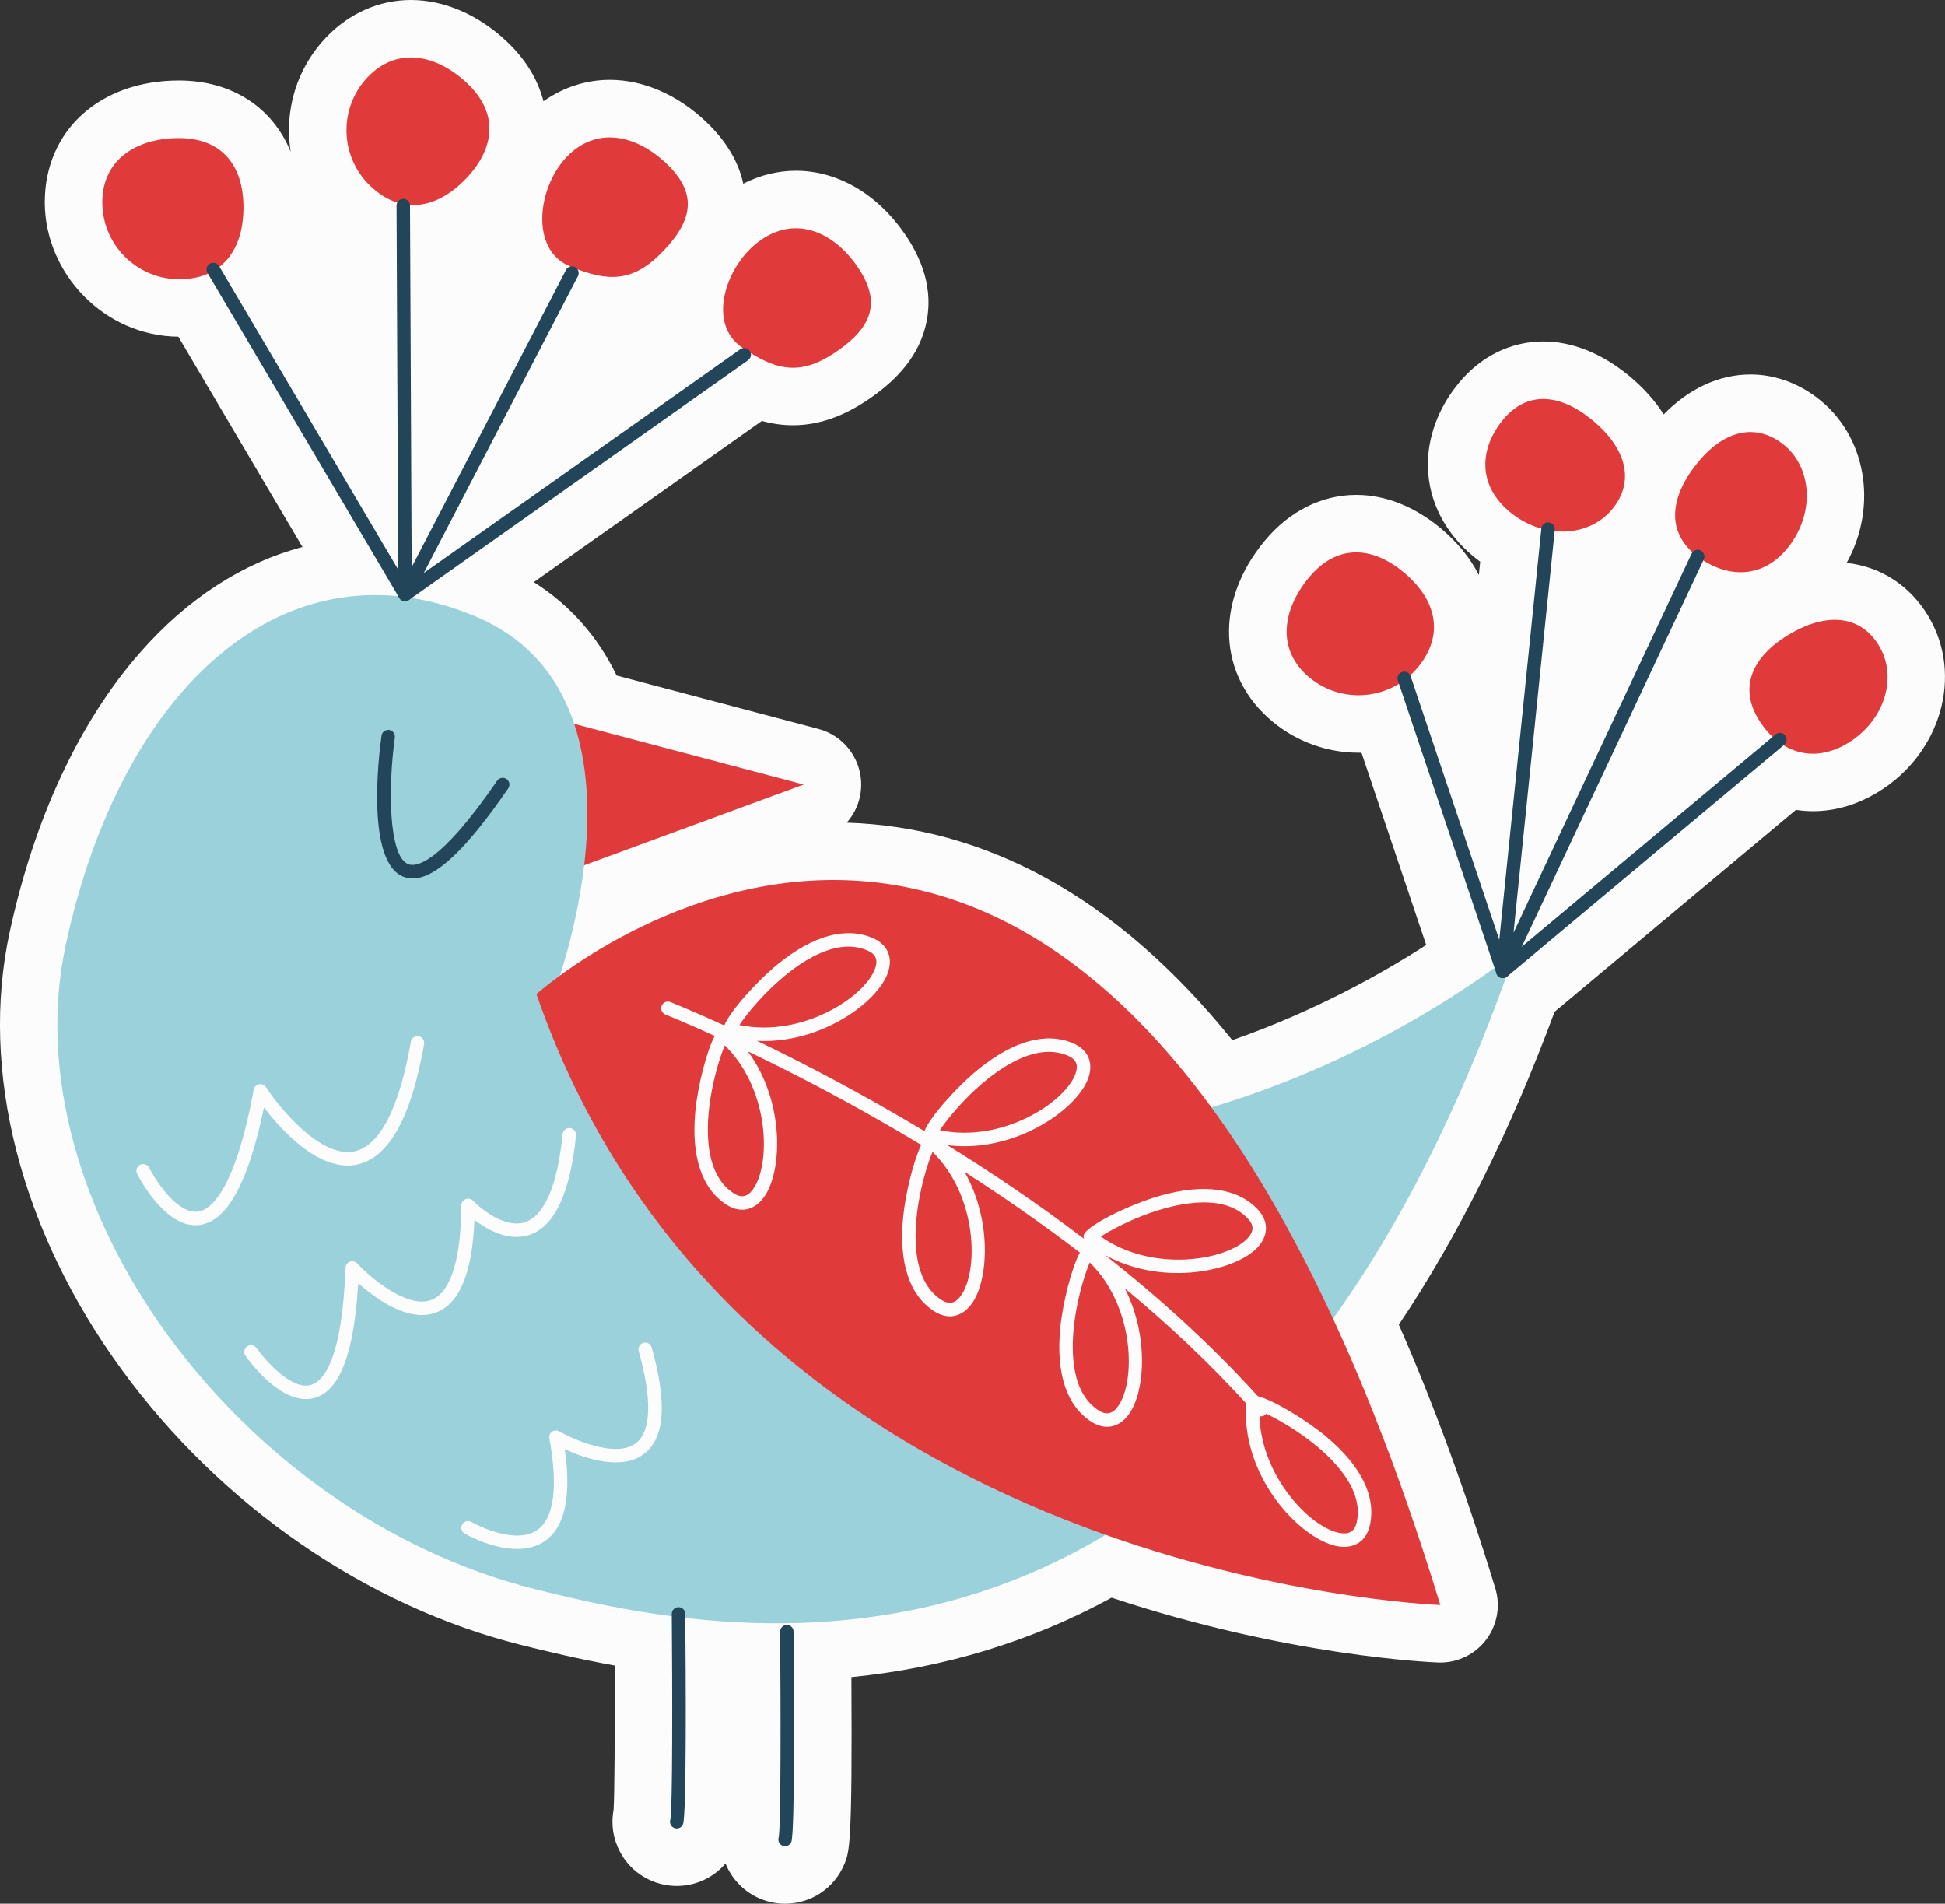 <svg xmlns="http://www.w3.org/2000/svg" width="1080" height="1056.93" viewBox="0 0 1080 1056.93"><rect x="0" y="0" width="1080" height="1056.93" fill="#333333" stroke="none"/><g id="a"/><g id="b"><g id="c"><g id="d"><path d="M1070.72 342.08c-10.25-17.04-26.54-27.56-45.34-29.53 17.54-31.79 11.01-71.21-16.79-92-11.03-8.25-23.68-12.62-36.59-12.63-17.36.0-34.11 7.77-48.19 22.14-4.83-7.61-11.25-14.79-19.11-21.29-15.14-12.55-31.66-19.18-47.77-19.18-17.92.0-34.55 8.15-46.81 22.94-11.67 14.08-17.79 30.92-17.24 47.42.62 18.61 9.56 35.97 25.17 48.9 1.26 1.04 2.54 2.04 3.85 3l-.76 7.4c-4.82-9.54-12.05-18.4-21.43-26.17-14.47-11.99-30.59-18.33-46.62-18.33-19.15.0-37.21 9.07-50.87 25.55-27.97 33.8-26.1 75.09 4.52 100.44 13.34 11.05 30.23 17.15 47.56 17.15.56.0 1.12.0 1.68-.02l35.92 106.78c-23.64 15.28-61.2 36.59-107.64 52.84-32.05-39.78-66.95-70.1-103.97-90.3-34.94-19.06-71.95-29.28-110.14-30.44 5.4-6.09 8.42-14.17 8.01-22.7-.65-13.92-10.26-25.81-23.73-29.37l-112.04-29.62c-10.43-21.67-26-39.22-45.98-51.87l126.63-89.5c5.79 1.62 11.51 2.4 17.34 2.4 14.25.0 28.3-4.93 42.94-15.08 16.61-11.51 26.59-24.41 30.49-39.42 4.42-17.01.54-34.47-11.53-51.9-15.34-22.17-37.33-34.9-60.31-34.91-10.03.0-20 2.46-29.28 7.19-2.61-12.32-9.59-23.89-20.86-34.55-15.74-14.88-34.64-23.08-53.22-23.08-13.2.0-25.91 4.16-36.83 11.9-2.65-10.31-8.52-21.98-20.38-33.19C265.64 8.2 246.74.0 228.16.0c-17.69.0-34.48 7.46-47.29 21-13.7 14.5-20.94 33.46-20.38 53.4.09 3.36.41 6.67.93 9.93-9.99-24.54-32.49-39.62-62.08-39.62-43.84.0-74.46 27.77-74.46 67.54s33.21 74.39 74.15 74.69l68.91 116.76c-33.21 8.82-63.88 28.66-90.19 58.64-33.68 38.37-58.7 92.04-72.38 155.21-16.71 77.18 5.95 165.67 62.16 242.8 55.09 75.58 135.85 131.29 221.57 152.85 15.21 3.82 32.64 7.97 52.18 11.5.17 39.16-.04 71.99-.58 80.17-3.1 16.51 5.82 33.27 21.87 39.67 4.21 1.68 8.66 2.54 13.2 2.54 10.68.0 20.45-4.68 27.09-12.47 3.5 8.68 10.37 15.96 19.69 19.73 4.26 1.73 8.76 2.6 13.36 2.6 14.56.0 27.52-8.72 33.03-22.22.03-.08.06-.15.09-.23 2.63-6.59 4.3-10.77 3.73-103.35 51.63-5.11 100.04-19.85 144.48-44.11 98.55 32.7 177.89 35.86 181.37 35.99.38.01.76.02 1.14.02 9.9.0 19.26-4.6 25.32-12.48 6.29-8.19 8.23-18.91 5.21-28.78-16.35-53.53-34.34-102.65-53.56-146.32 32.8-48.87 61.84-107.19 86.51-173.73l134.01-112.09c3.12.48 6.28.73 9.45.73 12.25.0 24.28-3.5 35.74-10.39 35.29-21.25 47.97-65.16 28.27-97.89z" fill="#fcfcfc"/><g><path d="M317.6 401.55V482.89L446.27 435.57 317.6 401.55v0z" fill="#e13a3b"/><path d="M308.72 547.97s60.64-161.22-44.37-205.59c-105.01-44.37-196.71 38.46-227.77 181.92-31.06 143.47 95.64 316.51 260.31 357.93 111.38 28.01 391.95 85.78 544.27-353.49.0.0-267.69 221.85-532.44 19.23h0z" fill="#9ad1db"/><path d="M229.14 487.74c-1.77.0-3.46-.32-5.07-.93-20.86-8.09-13.85-66.71-12.23-78.38.28-2.06 2.23-3.41 4.21-3.19 2.05.29 3.48 2.17 3.19 4.21-3.68 26.59-3.78 66 7.53 70.38 4.14 1.58 17.22.31 49.29-46.38 1.17-1.69 3.5-2.13 5.2-.96 1.7 1.17 2.13 3.5.96 5.2-23.27 33.89-40.36 50.06-53.09 50.06h0z" fill="#224559"/><path d="M135.18 115.18c0 23.62-11.99 39.85-35.61 39.85s-42.76-19.15-42.76-42.76 18.92-35.61 42.54-35.61 35.83 14.91 35.83 38.52h0z" fill="#e13a3b"/><path d="M779.33 317.67c18.18 15.07 23.03 34.66 7.96 52.84-15.07 18.18-42.02 20.71-60.2 5.64-18.2-15.07-15.35-37.29-.3-55.47 15.07-18.18 34.36-18.08 52.53-3.01h0z" fill="#e13a3b"/><path d="M884.33 233.37c18.2 15.07 24.01 33.5 10.83 49.39-13.18 15.89-38.59 16.57-56.77 1.5-18.2-15.07-16.88-35.45-3.7-51.35 13.18-15.89 31.46-14.61 49.64.46h0z" fill="#e13a3b"/><path d="M940.67 259.38c14.13-18.91 32.27-25.62 48.79-13.26 16.54 12.37 18.45 37.72 4.32 56.63-14.16 18.91-34.57 18.61-51.11 6.24-16.54-12.36-16.16-30.7-2-49.61h0z" fill="#e13a3b"/><path d="M993.16 352.41c20.22-12.18 39.55-11.56 50.19 6.13 10.64 17.69 2.85 41.9-17.37 54.07-20.24 12.18-39.04 4.19-49.68-13.5-10.64-17.69-3.38-34.53 16.86-46.7h0z" fill="#e13a3b"/><path d="M259.03 98.89c-16.22 17.16-36.09 20.72-53.25 4.49-17.16-16.22-17.92-43.28-1.7-60.45 16.22-17.16 38.21-12.88 55.37 3.34 17.16 16.22 15.8 35.45-.42 52.61h0z" fill="#e13a3b"/><path d="M368.87 138.77c-16.22 17.16-29.58 18.73-52.66 8.98-21.75-9.19-17.92-43.28-1.7-60.45 16.22-17.16 38.21-12.88 55.37 3.34 17.16 16.22 15.21 30.96-1.02 48.12h0z" fill="#e13a3b"/><path d="M465.12 194.78c-19.41 13.45-32.8 12.24-53.39-2.06-19.39-13.48-8.62-46.05 10.79-59.5 19.41-13.45 40.06-4.73 53.49 14.68 13.45 19.41 8.51 33.43-10.9 46.88h0z" fill="#e13a3b"/><path d="M224.91 333.8c-.26.0-.53-.03-.78-.08-1.02-.22-1.91-.86-2.44-1.76L115.2 151.52c-1.05-1.77-.46-4.07 1.32-5.12 1.75-1.04 4.06-.47 5.12 1.32l104.43 176.94 185.02-130.77c1.68-1.19 4-.8 5.21.89 1.19 1.69.79 4.02-.89 5.21l-188.33 133.11c-.64.45-1.39.69-2.16.69h0z" fill="#224559"/><path d="M224.91 333.8c-.29.0-.59-.04-.88-.1-1.67-.41-2.85-1.9-2.86-3.62l-.98-215.94c0-2.06 1.66-3.74 3.72-3.75h.01c2.06.0 3.73 1.66 3.74 3.73l.92 200.77 85.7-165.01c.95-1.84 3.22-2.55 5.04-1.59 1.83.95 2.55 3.21 1.59 5.04l-92.69 178.47c-.65 1.26-1.94 2.02-3.31 2.02h0z" fill="#224559"/><path d="M108.55 680.26c-17.92.0-31.81-27.35-32.41-28.57-.92-1.85-.17-4.09 1.67-5.02 1.83-.9 4.09-.17 5.02 1.67 3.67 7.32 15.8 25.91 27.13 24.34 7.03-.99 20.39-11.12 30.93-67.72.28-1.5 1.45-2.68 2.95-2.98 1.48-.33 3.02.34 3.86 1.63 7.26 11.22 30.22 39.42 48.93 35.68 14.17-2.89 25.06-23.96 31.51-60.91.35-2.05 2.3-3.46 4.32-3.04 2.04.35 3.4 2.29 3.04 4.32-7.12 40.83-19.69 63.35-37.39 66.95-20.84 4.27-42.05-19.34-51.55-31.76-8.66 41.72-20.32 63.08-35.57 65.22-.82.12-1.64.17-2.44.17h0z" fill="#fcfcfc"/><path d="M169.9 776.79c-16.24.0-31.71-21.37-33.58-24.05-1.19-1.69-.77-4.02.91-5.21 1.69-1.18 4.02-.77 5.21.91 4.76 6.78 19.52 23.69 30.35 20.45 6.29-1.86 17.14-12.79 19.06-65.04.06-1.51 1.02-2.84 2.44-3.37 1.42-.52 3.02-.15 4.05.96 6.86 7.42 27.68 25.46 41.26 20.23 10.64-4.13 16.37-22.27 16.59-52.48.01-1.52.94-2.88 2.36-3.44 1.4-.58 3.02-.23 4.08.89.16.17 15.93 16.41 29.13 11.83 10.68-3.69 17.83-20.57 20.66-48.81.2-2.05 2.05-3.61 4.09-3.34 2.05.2 3.56 2.04 3.34 4.09-3.18 31.83-11.82 50.38-25.68 55.14-11.64 4.02-23.65-2.85-30.7-8.26-1.23 29.49-8.19 46.32-21.18 51.36-15.33 5.91-33.94-7.82-43.36-16.24-2.29 38.71-10.18 59.55-24.03 63.64-1.66.5-3.34.72-4.99.72h0z" fill="#fcfcfc"/><path d="M287.12 859.98c-14.14.0-28.26-8.05-29.08-8.53-1.78-1.04-2.39-3.32-1.36-5.1 1.03-1.79 3.32-2.42 5.1-1.36.23.14 23.72 13.49 36.64 4.37 9.26-6.53 11.55-24.08 6.62-50.74-.27-1.43.33-2.89 1.52-3.73 1.19-.83 2.76-.92 4.02-.18 8.13 4.69 31.6 15 42.55 6.52 8.51-6.61 9.03-24.27 1.53-51.08-.55-1.99.61-4.05 2.59-4.61 2-.58 4.05.61 4.61 2.59 8.64 30.84 7.28 50.14-4.15 59.02-12.6 9.74-33.41 2.37-44.1-2.53 3.76 26.02.1 43.13-10.89 50.87-4.69 3.31-10.16 4.51-15.61 4.51h0z" fill="#fcfcfc"/><path d="M834.46 543.05c-.34.0-.68-.04-1.02-.14-1.19-.34-2.13-1.23-2.53-2.41l-54.73-162.69c-.64-1.96.4-4.07 2.36-4.73 1.96-.65 4.07.4 4.73 2.35l52.98 157.5 149.62-125.16c1.58-1.32 3.94-1.12 5.28.47 1.32 1.59 1.11 3.94-.47 5.27l-153.83 128.67c-.68.57-1.53.87-2.38.87h0z" fill="#224559"/><path d="M834.46 543.05c-.34.0-.68-.04-1-.14-1.77-.48-2.92-2.17-2.72-3.98l25.14-245.52c.21-2.06 2.09-3.59 4.11-3.34 2.04.2 3.55 2.05 3.34 4.1l-22.92 223.67 98.89-210.45c.87-1.86 3.09-2.66 4.98-1.79 1.85.88 2.66 3.1 1.79 4.97l-108.24 230.33c-.62 1.34-1.96 2.15-3.36 2.15h0z" fill="#224559"/><path d="M375.77 1015.14c-.46.0-.93-.09-1.39-.27-1.85-.74-2.79-2.8-2.15-4.67 1.26-5.77 1.15-72.97.79-114.13-.01-2.06 1.64-3.75 3.7-3.77h.04c2.05.0 3.72 1.65 3.74 3.7.3 33.43.77 111.72-1.26 116.79-.59 1.46-1.99 2.35-3.47 2.35h0z" fill="#224559"/><path d="M435.92 1025c-.47.0-.94-.09-1.38-.27-1.85-.74-2.79-2.8-2.15-4.67 1.26-5.77 1.15-72.97.79-114.13-.02-2.07 1.64-3.76 3.7-3.78h.02c2.07.0 3.72 1.65 3.75 3.7.3 33.43.77 111.72-1.26 116.79-.6 1.46-1.98 2.35-3.47 2.35h0z" fill="#224559"/><path d="M297.88 551.92s312.57-280.52 501.88 339.19c0 0-389.47-13.8-501.88-339.19h0z" fill="#e13a3b"/><path d="M753.34 845.21c-1.09 4.84-3.96 6.74-9.03 5.96-16.09-2.49-43.89-30.88-44.96-64.96.28.06.53.17.81.17.89.0 1.77-.31 2.49-.93.17-.16.28-.37.43-.56 11.3 5.43 32.4 18.23 43.72 34.59 6.17 8.93 8.37 17.58 6.53 25.73h0zm-186.78-257.5c9.94-4.37 18.84-4.89 26.5-1.55 4.56 1.99 5.85 5.16 4.13 9.99-5.64 15.79-40.64 38.65-75.31 31.35 5.66-8.64 24.14-30.77 44.68-39.79h0zm54.09 193.29c-3.09 4.11-6.45 4.76-10.62 2.08-7.02-4.53-11.52-12.24-13.37-22.94-3.85-22.09 4.36-49.72 8.43-59.23 25.27 24.85 25.56 66.64 15.56 80.09h0zm-87.27-61.38c-3.07 4.11-6.43 4.76-10.62 2.08-7-4.53-11.52-12.24-13.37-22.94-3.83-22.09 4.36-49.72 8.43-59.23 25.27 24.85 25.59 66.64 15.56 80.09h0zm-115.37-59.16c-3.07 4.1-6.43 4.76-10.6 2.07-7.02-4.52-11.52-12.24-13.39-22.94-3.83-22.09 4.38-49.72 8.45-59.23 25.27 24.85 25.56 66.64 15.54 80.09h0zm37.25-131.17c9.94-4.37 18.86-4.89 26.5-1.55 4.56 1.99 5.88 5.16 4.15 9.99-5.66 15.79-40.66 38.65-75.33 31.35 5.68-8.64 24.16-30.77 44.68-39.79h0zm212.75 138.3c10.86-.1 19.24 2.94 24.97 9.04 3.38 3.63 3.34 7.06-.15 10.81-11.43 12.28-52.6 19.48-81.57-.91 8.62-5.71 34.31-18.75 56.75-18.94h0zm68.61 130.19c-11.2-9.41-29.5-20.4-38.21-22.62-26.05-28.8-55.11-55-84.87-78.43 2.21 1.23 4.47 2.38 6.77 3.37 30.57 13.13 66.41 4.89 77.99-7.56 6.19-6.64 6.24-14.5.13-21.02-11.11-11.87-29.82-14.54-54.11-7.68-16.88 4.77-41.51 16.77-42.59 22.05-.11.59-.04 1.22.11 1.82-25.48-19.36-51.23-36.7-75.82-51.94 3.19.42 6.39.62 9.54.62 33.27.0 62.94-21.71 68.69-37.72 3.07-8.54.0-15.78-8.17-19.36-14.9-6.52-33.14-1.59-52.75 14.29-11.94 9.67-27.14 26.76-30.01 34.42-35.65-21.42-68.16-38.23-93-50.18 1.32.07 2.64.13 3.94.13 33.27.0 62.96-21.71 68.69-37.72 3.07-8.54.0-15.78-8.17-19.36-14.9-6.52-33.14-1.59-52.75 14.29-11.79 9.56-26.76 26.35-29.86 34.13-18.31-8.37-29.47-12.8-29.94-12.98-1.92-.75-4.1.21-4.84 2.13-.75 1.92.2 4.09 2.12 4.84.44.17 10.56 4.18 27.35 11.81-4.49 8.39-9.45 27.94-10.77 41.88-2.38 25.12 3.6 43.04 17.26 51.84 7.51 4.84 15.24 3.38 20.67-3.89 10.15-13.64 11.83-50.38-6.58-78.1-.72-1.08-1.49-2.13-2.28-3.18 25.35 12.13 59.2 29.55 96.36 51.98-4.3 9.01-8.81 27.29-10.07 40.51-2.38 25.12 3.6 43.04 17.26 51.84 7.51 4.84 15.24 3.38 20.67-3.89 9.6-12.89 11.58-46.4-3.77-73.45 20.99 13.46 42.59 28.4 63.99 44.76-4.51 8.25-9.56 28.06-10.9 42.12-2.38 25.12 3.6 43.04 17.28 51.84 7.51 4.84 15.22 3.38 20.65-3.89 9.22-12.38 11.39-43.77-2.04-70.19 23.61 19.56 46.45 40.9 67.39 63.91-.47 6.56-.04 12.95 1.15 19.07 6.3 32.67 33.25 57.7 50.06 60.29 8.96 1.38 15.5-2.99 17.45-11.71 3.58-15.86-4.73-32.84-24.03-49.07h0z" fill="#fcfcfc"/></g></g></g></g></svg>